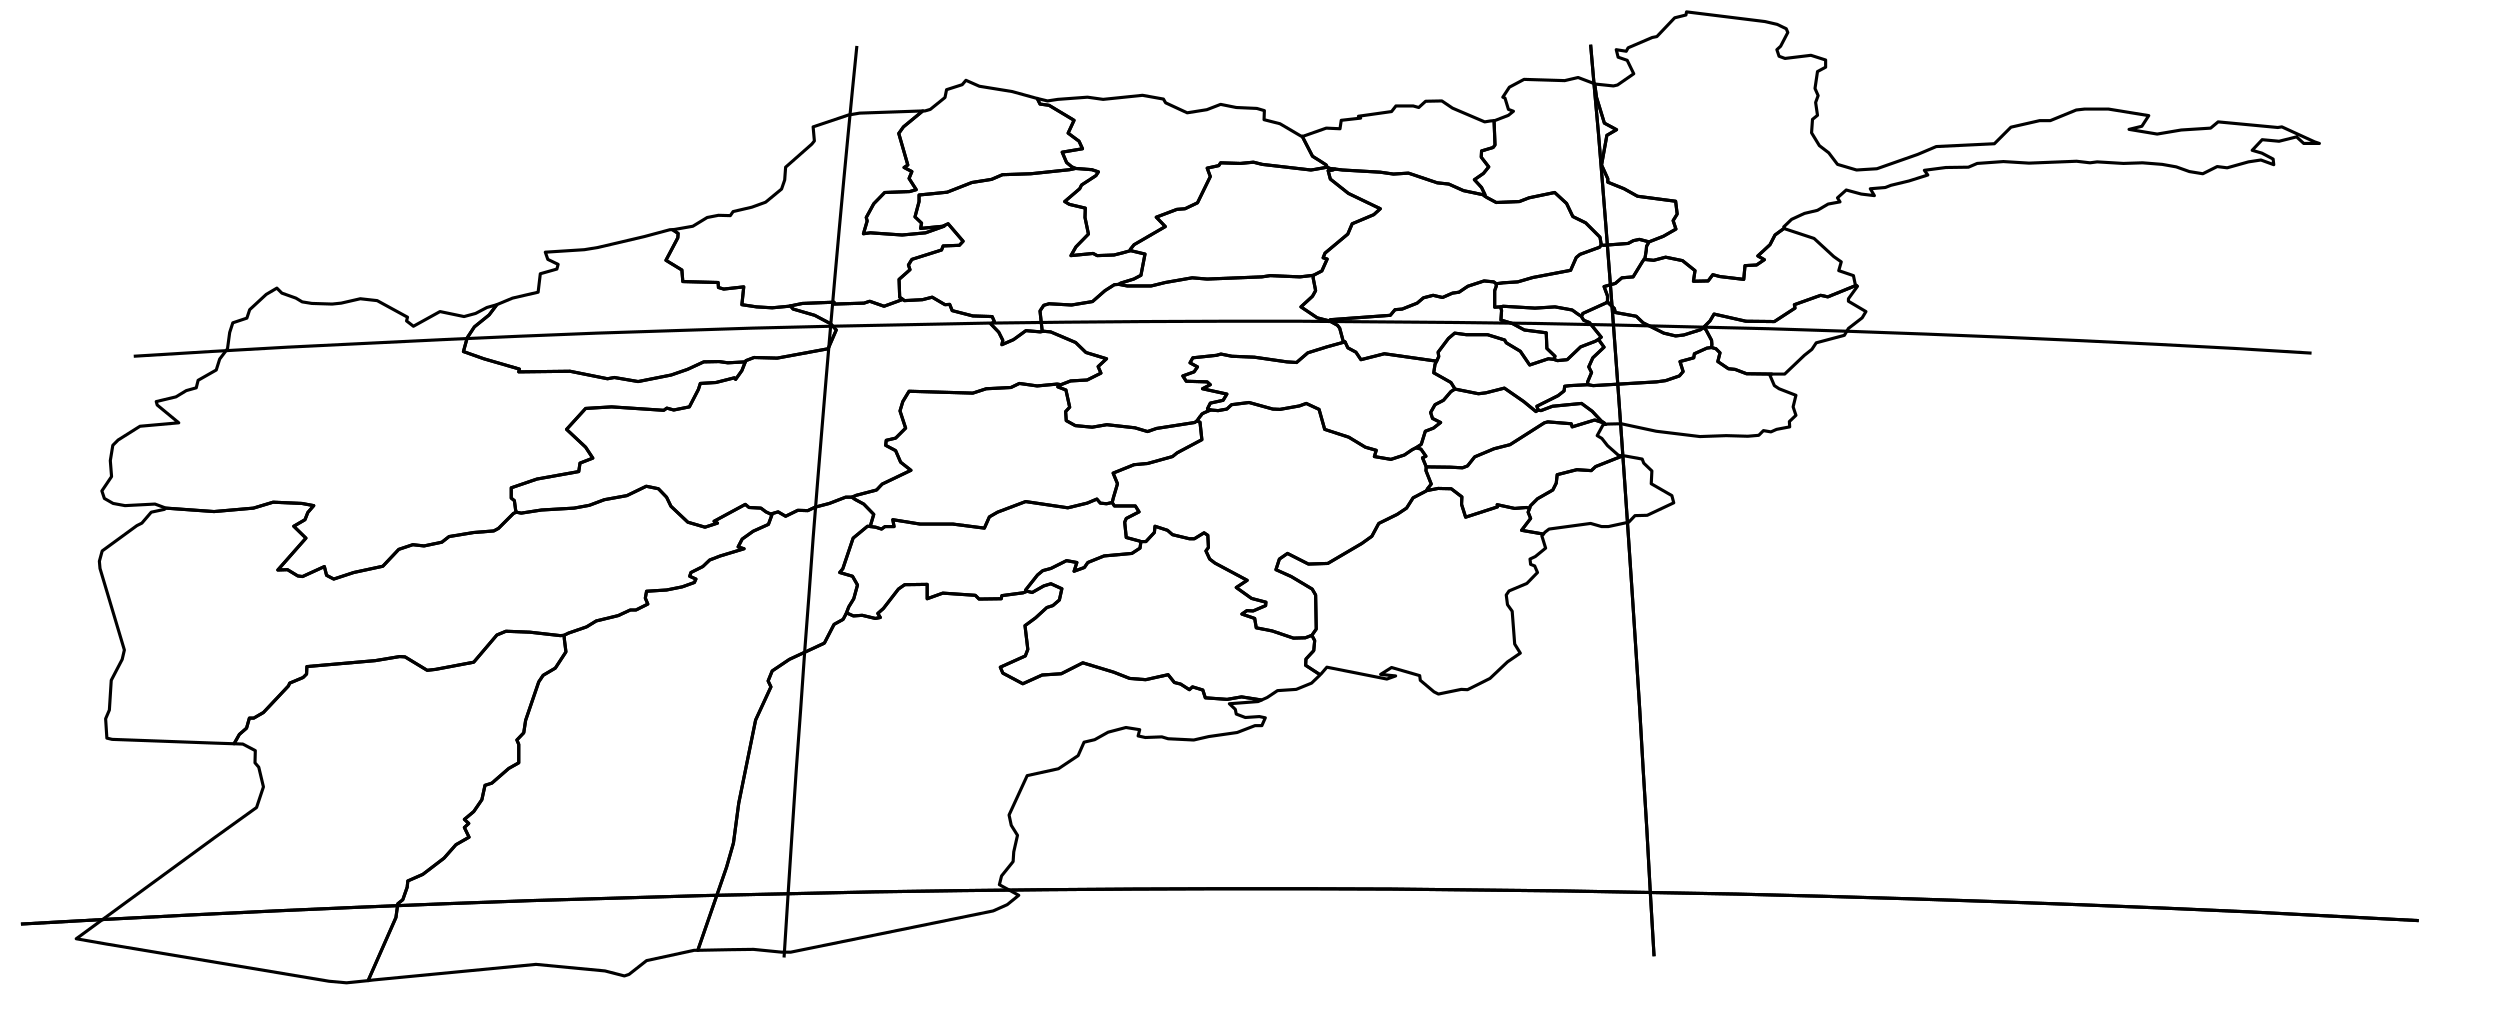 <?xml version="1.0" encoding="utf-8"?><!DOCTYPE svg  PUBLIC '-//W3C//DTD SVG 1.1//EN'  'http://www.w3.org/Graphics/SVG/1.1/DTD/svg11.dtd'><svg enable_background="new 0 0 800 323" height="323px" pretty_print="False" style="stroke-linejoin: round; stroke:#000; fill: none;" version="1.1" viewBox="0 0 800 323" width="800px" xmlns="http://www.w3.org/2000/svg" xmlns:xlink="http://www.w3.org/1999/xlink"><defs><style type="text/css"><![CDATA[path { fill-rule: evenodd; }]]></style></defs><g class="" id="afg"><path d="M214.4,73.5L206.2,75.7L191.3,79.2L187.0,79.9L174.5,80.7L175.3,83.0L178.6,84.6L178.2,86.1L172.9,87.6L172.2,93.5L164.0,95.4L159.2,97.4L159.0,97.5L156.5,100.8L151.8,104.6L149.5,108.1L148.3,112.5L154.8,114.8L166.2,118.1L166.0,119.0L182.4,118.8L194.4,121.2L196.6,120.8L204.2,122.1L214.8,120.0L220.0,118.2L225.2,115.8L230.1,115.7L232.9,116.1L238.5,115.8L238.7,115.4L241.3,114.4L248.7,114.6L265.0,111.6L267.6,105.6L265.8,103.6L260.7,100.9L253.8,98.9L252.9,97.9L252.4,98.0L247.1,98.5L242.1,98.2L237.4,97.5L238.0,91.8L231.6,92.5L229.9,92.0L229.8,90.4L218.5,90.1L218.2,86.4L213.1,83.3L216.9,76.1L217.0,74.7L215.2,73.5L214.4,73.5Z " data-name="Badghis"/><path d="M53.1,162.6L68.5,163.7L81.1,162.6L87.4,160.7L96.6,161.1L100.4,161.8L98.5,164.0L97.6,166.3L94.0,168.4L97.9,172.2L88.9,182.4L92.0,182.3L95.3,184.3L96.8,184.5L103.8,181.3L104.5,184.1L106.8,185.3L113.2,183.2L122.5,181.2L127.6,175.8L132.1,174.3L135.7,174.7L141.4,173.5L143.7,171.7L151.6,170.4L158.0,169.9L159.5,169.1L164.3,164.3L165.2,163.9L165.0,163.2L164.6,160.2L163.6,159.4L163.6,156.1L171.8,153.3L185.2,150.9L185.6,148.2L189.7,146.6L187.4,143.1L181.3,137.4L187.4,130.7L195.7,130.2L212.4,131.3L213.4,130.6L215.6,131.2L220.6,130.2L223.5,124.6L224.1,122.7L229.1,122.4L235.0,120.9L235.4,121.4L237.4,118.6L238.5,115.8L232.9,116.1L230.1,115.7L225.2,115.8L220.0,118.2L214.8,120.0L204.2,122.1L196.6,120.8L194.4,121.2L182.4,118.8L166.0,119.0L166.2,118.1L154.8,114.8L148.3,112.5L149.5,108.1L151.8,104.6L156.5,100.8L159.0,97.5L155.8,98.4L152.2,100.3L148.5,101.3L140.8,99.7L132.3,104.4L130.1,102.7L130.4,101.5L120.7,96.2L115.3,95.6L109.2,97.0L106.3,97.3L99.8,97.1L96.7,96.6L94.7,95.4L90.2,93.8L88.6,92.2L85.2,94.2L79.9,99.1L79.0,101.8L74.5,103.3L73.5,106.4L72.8,111.6L70.3,114.9L69.2,118.4L63.4,121.7L62.8,124.1L59.6,125.0L56.3,127.0L50.0,128.5L50.3,129.6L57.2,135.3L44.8,136.4L37.8,140.8L36.1,142.5L35.3,147.4L35.7,152.5L32.6,157.1L33.4,159.5L36.2,161.1L40.0,161.8L49.6,161.3L53.1,162.6L53.1,162.6Z " data-name="Hirat"/><path d="M358.0,91.0L356.6,91.1L353.6,93.0L349.6,96.5L342.9,97.6L335.7,97.2L334.0,97.7L332.8,99.5L333.5,105.9L333.9,106.0L336.2,106.2L344.2,109.6L347.5,112.8L354.1,114.8L351.4,117.3L352.3,119.4L347.9,121.6L342.6,121.9L339.5,123.1L338.5,123.8L341.1,124.8L342.3,130.3L341.0,131.7L341.2,134.6L344.1,136.2L349.5,136.7L354.2,135.9L363.2,136.9L367.2,138.1L370.1,137.1L382.3,135.2L383.0,134.7L384.0,133.3L384.2,133.1L384.6,132.5L385.3,132.1L387.4,131.2L386.4,130.8L387.3,129.0L391.4,128.1L392.6,126.1L384.8,124.4L387.3,123.1L386.3,122.2L379.6,122.0L378.5,120.3L382.1,119.0L383.2,117.4L380.8,116.1L381.7,114.5L389.3,113.7L390.7,113.3L394.2,114.0L401.4,114.3L411.8,115.8L414.9,116.0L418.5,112.9L424.6,111.0L430.4,109.4L429.8,109.1L428.7,105.0L428.0,104.1L425.3,102.6L425.0,102.6L421.5,101.7L416.3,98.2L420.0,94.8L421.0,93.0L420.2,88.9L420.3,88.1L416.0,88.6L406.5,88.2L403.8,88.6L386.3,89.3L381.5,88.9L372.9,90.4L368.4,91.5L360.7,91.5L358.0,91.0Z " data-name="Bamyan"/><path d="M331.9,31.5L332.8,33.3L335.7,33.7L343.7,38.5L341.8,42.6L345.3,45.2L346.4,47.6L339.9,48.7L341.3,52.0L343.0,53.4L344.2,53.9L349.4,54.3L351.5,55.0L350.7,56.2L346.1,59.2L345.5,60.4L340.7,64.5L342.2,65.4L347.3,66.6L347.2,69.6L348.3,74.9L344.3,79.0L342.7,81.8L349.8,81.1L351.1,81.8L356.5,81.6L359.3,80.9L361.8,80.2L361.7,79.8L362.9,78.3L372.9,72.5L370.0,69.5L376.6,67.0L379.2,66.8L383.2,64.9L387.3,56.5L386.3,53.8L390.0,53.0L390.6,52.1L396.9,52.3L401.1,51.9L403.9,52.6L419.5,54.4L420.8,54.2L424.7,53.5L424.4,52.8L422.4,51.5L420.0,50.0L416.7,43.6L416.4,43.6L409.6,39.6L404.5,38.3L404.6,35.4L402.2,34.7L395.6,34.4L390.6,33.4L386.2,35.1L379.9,36.1L373.0,32.9L372.3,31.7L365.6,30.5L353.0,31.8L348.0,31.1L338.5,31.8L335.2,32.3L332.3,31.6L331.9,31.5Z " data-name="Balkh"/><path d="M275.1,36.2L271.5,36.8L260.2,40.6L260.6,45.1L259.8,46.1L251.4,53.5L251.1,57.6L250.1,60.5L245.0,64.7L240.6,66.3L234.6,67.7L233.7,69.0L229.9,68.9L226.3,69.6L221.7,72.4L216.0,73.4L215.2,73.5L217.0,74.7L216.9,76.1L213.1,83.3L218.2,86.4L218.5,90.1L229.8,90.4L229.9,92.0L231.6,92.5L238.0,91.8L237.4,97.5L242.1,98.2L247.1,98.5L252.4,98.0L252.9,97.9L256.8,97.1L266.9,96.7L267.0,97.3L276.5,97.0L278.3,96.4L282.9,98.0L287.3,96.4L288.9,95.8L287.9,95.1L287.7,89.4L291.2,86.3L290.7,84.8L291.8,83.0L301.3,80.0L301.8,78.7L307.0,78.5L308.2,77.2L303.4,71.6L302.1,72.2L302.1,72.4L296.2,74.5L288.7,75.2L278.5,74.5L276.3,74.8L277.5,70.7L277.2,69.6L279.6,65.2L283.1,61.6L291.1,61.3L293.2,60.7L290.9,57.1L291.8,54.9L289.3,53.6L290.5,52.8L287.6,42.7L289.1,40.6L295.3,35.5L275.1,36.2Z " data-name="Faryab"/><path d="M295.3,35.5L289.1,40.6L287.6,42.7L290.5,52.8L289.3,53.6L291.8,54.9L290.9,57.1L293.2,60.7L291.1,61.3L283.1,61.6L279.6,65.2L277.2,69.6L277.5,70.7L276.3,74.8L278.5,74.5L288.7,75.2L296.2,74.5L302.1,72.4L302.1,72.2L301.7,72.4L294.6,73.1L294.9,71.4L292.8,69.4L294.1,64.5L294.1,62.4L303.1,61.5L311.0,58.4L317.3,57.4L320.8,55.9L329.9,55.6L342.3,54.3L344.2,53.9L343.0,53.4L341.3,52.0L339.9,48.7L346.4,47.6L345.3,45.2L341.8,42.6L343.7,38.5L335.7,33.7L332.8,33.3L331.9,31.5L331.5,31.4L323.9,29.3L313.4,27.6L309.1,25.7L307.9,27.1L302.9,28.7L302.4,31.2L297.7,35.0L296.0,35.5L295.3,35.5Z " data-name="Jawzjan"/><path d="M288.9,95.8L287.3,96.4L282.9,98.0L278.3,96.4L276.5,97.0L267.0,97.3L266.9,96.7L256.8,97.1L252.9,97.9L253.8,98.9L260.7,100.9L265.8,103.6L267.6,105.6L265.0,111.6L248.7,114.6L241.3,114.4L238.7,115.4L238.5,115.8L237.4,118.6L235.4,121.4L235.0,120.9L229.1,122.4L224.1,122.7L223.5,124.6L220.6,130.2L215.6,131.2L213.4,130.6L212.4,131.3L195.7,130.2L187.4,130.7L181.3,137.4L187.4,143.1L189.7,146.6L185.6,148.2L185.2,150.9L171.8,153.3L163.6,156.1L163.6,159.4L164.6,160.2L165.0,163.2L165.2,163.9L166.8,164.2L173.3,163.2L183.7,162.6L188.6,161.7L193.4,159.9L200.6,158.6L206.8,155.6L210.7,156.4L213.3,159.1L214.7,162.0L220.1,167.1L225.6,168.7L229.6,167.4L228.5,166.8L238.5,161.4L239.7,162.4L243.5,162.6L245.1,163.8L246.6,164.5L249.0,163.8L251.4,165.2L255.3,163.3L258.5,163.4L260.8,162.3L265.4,161.1L270.6,159.1L272.6,159.1L274.0,158.5L280.5,156.8L282.3,154.9L291.5,150.5L288.2,147.9L286.6,144.2L283.4,142.5L283.6,140.9L286.6,140.2L289.8,137.0L288.0,131.5L288.9,128.5L290.9,125.2L311.3,125.8L315.6,124.4L323.5,124.0L326.2,122.7L331.9,123.5L338.3,122.9L339.5,123.1L342.6,121.9L347.9,121.6L352.3,119.4L351.4,117.3L354.1,114.8L347.5,112.8L344.2,109.6L336.2,106.2L333.9,106.0L332.9,106.2L328.3,105.8L324.3,108.7L320.6,110.3L320.9,108.9L319.6,106.3L317.1,103.7L318.2,102.9L317.5,101.3L311.3,101.1L304.7,99.4L303.9,97.4L302.4,97.5L298.3,95.1L295.2,95.9L289.4,96.2L288.9,95.8Z " data-name="Ghor"/><path d="M344.2,53.9L342.3,54.3L329.9,55.6L320.8,55.9L317.3,57.4L311.0,58.4L303.1,61.5L294.1,62.4L294.1,64.5L292.8,69.4L294.9,71.4L294.6,73.1L301.7,72.4L302.1,72.2L303.4,71.6L308.2,77.2L307.0,78.5L301.8,78.7L301.3,80.0L291.8,83.0L290.7,84.8L291.2,86.3L287.7,89.4L287.9,95.1L288.9,95.8L289.4,96.2L295.2,95.9L298.3,95.1L302.4,97.5L303.9,97.4L304.7,99.4L311.3,101.1L317.5,101.3L318.2,102.9L317.1,103.7L319.6,106.3L320.9,108.9L320.6,110.3L324.3,108.7L328.3,105.8L332.9,106.2L333.9,106.0L333.5,105.9L332.8,99.5L334.0,97.7L335.7,97.2L342.9,97.6L349.6,96.5L353.6,93.0L356.6,91.1L358.0,91.0L358.6,90.6L362.8,89.3L365.1,88.1L366.4,81.3L361.8,80.2L359.3,80.9L356.5,81.6L351.1,81.8L349.8,81.1L342.7,81.8L344.3,79.0L348.3,74.9L347.2,69.6L347.3,66.6L342.2,65.4L340.7,64.5L345.5,60.4L346.1,59.2L350.7,56.2L351.5,55.0L349.4,54.3L344.2,53.9Z " data-name="Sari Pul"/><path d="M165.2,163.9L164.3,164.3L159.5,169.1L158.0,169.9L151.6,170.4L143.7,171.7L141.4,173.5L135.7,174.7L132.1,174.3L127.6,175.8L122.5,181.2L113.2,183.2L106.8,185.3L104.5,184.1L103.8,181.3L96.8,184.5L95.3,184.3L92.0,182.3L88.9,182.4L97.9,172.2L94.0,168.4L97.6,166.3L98.5,164.0L100.4,161.8L96.6,161.1L87.4,160.7L81.1,162.6L68.5,163.7L53.1,162.6L52.6,163.0L48.4,163.9L45.4,167.4L43.8,168.2L32.7,176.3L31.8,179.6L32.0,181.9L39.8,208.0L39.1,211.0L35.6,217.7L35.0,227.2L33.8,230.0L34.2,236.2L35.9,236.6L68.8,237.8L74.9,238.0L76.6,235.0L78.9,233.0L79.8,229.8L81.2,229.8L84.3,228.0L92.3,219.5L92.7,218.6L97.0,216.8L98.1,215.7L98.2,213.3L120.1,211.4L127.9,210.1L129.6,210.2L136.7,214.5L139.4,214.2L151.6,211.9L159.0,203.2L161.9,202.0L169.6,202.3L179.3,203.4L180.5,203.3L181.9,202.6L187.7,200.6L190.8,198.7L197.8,197.0L201.7,195.2L203.5,195.2L207.3,193.3L206.5,191.4L206.9,189.2L213.3,188.8L218.3,187.8L222.2,186.4L222.7,185.3L220.7,184.4L221.1,183.2L224.9,181.3L227.1,179.2L230.5,177.9L238.1,175.6L236.2,175.0L237.5,172.5L241.0,170.0L245.9,167.8L247.0,164.8L246.6,164.5L245.1,163.8L243.5,162.6L239.7,162.4L238.5,161.4L228.5,166.8L229.6,167.4L225.6,168.7L220.1,167.1L214.7,162.0L213.3,159.1L210.7,156.4L206.8,155.6L200.6,158.6L193.4,159.9L188.6,161.7L183.7,162.6L173.3,163.2L166.8,164.2L165.2,163.9Z " data-name="Farah"/><path d="M270.6,159.1L265.4,161.1L260.8,162.3L258.5,163.4L255.3,163.3L251.4,165.2L249.0,163.8L246.6,164.5L247.0,164.8L245.9,167.8L241.0,170.0L237.5,172.5L236.2,175.0L238.1,175.6L230.5,177.9L227.1,179.2L224.9,181.3L221.1,183.2L220.7,184.4L222.7,185.3L222.2,186.4L218.3,187.8L213.3,188.8L206.9,189.2L206.5,191.4L207.3,193.3L203.5,195.2L201.7,195.2L197.8,197.0L190.8,198.7L187.7,200.6L181.9,202.6L180.5,203.3L180.6,204.6L181.1,208.6L177.7,213.8L173.8,216.1L172.4,218.2L168.2,230.5L167.6,234.5L165.4,236.8L166.0,238.2L166.0,244.1L162.8,245.9L157.4,250.6L155.2,251.3L154.2,255.9L151.6,259.7L148.6,262.2L150.0,263.5L148.6,264.8L150.1,267.9L145.9,270.3L142.1,274.6L135.3,279.8L130.5,281.9L130.3,283.9L128.9,287.9L127.3,289.2L126.7,293.6L117.8,313.8L119.4,313.6L171.5,308.6L193.6,310.7L199.8,312.3L201.3,311.8L206.9,307.4L222.1,304.1L223.3,304.1L232.5,277.5L234.7,269.8L236.4,257.0L241.8,230.4L246.7,219.8L245.8,217.9L247.1,214.7L252.6,211.0L263.8,205.8L266.9,199.8L269.8,198.2L270.8,196.3L271.6,194.2L273.2,191.6L274.4,187.2L272.8,184.4L268.7,183.2L269.7,182.0L273.0,172.2L277.6,168.4L278.6,168.5L278.6,168.0L279.6,164.6L276.4,161.3L273.6,159.8L272.6,159.1L270.6,159.1Z " data-name="Hilmand"/><path d="M77.7,238.1L81.7,240.2L81.6,244.1L82.8,245.5L84.3,251.8L82.1,258.4L68.6,268.1L24.4,300.4L34.1,302.1L105.3,314.0L110.9,314.5L117.8,313.8L126.7,293.6L127.3,289.2L128.9,287.9L130.3,283.9L130.5,281.9L135.3,279.8L142.1,274.6L145.9,270.3L150.1,267.9L148.6,264.8L150.0,263.5L148.6,262.2L151.6,259.7L154.2,255.9L155.2,251.3L157.4,250.6L162.8,245.9L166.0,244.1L166.0,238.2L165.4,236.8L167.6,234.5L168.2,230.5L172.4,218.2L173.8,216.1L177.7,213.8L181.1,208.6L180.6,204.6L180.5,203.3L179.3,203.4L169.6,202.3L161.9,202.0L159.0,203.2L151.6,211.9L139.4,214.2L136.7,214.5L129.6,210.2L127.9,210.1L120.1,211.4L98.2,213.3L98.1,215.7L97.0,216.8L92.7,218.6L92.3,219.5L84.3,228.0L81.2,229.8L79.8,229.8L78.9,233.0L76.6,235.0L74.9,238.0L77.7,238.1Z " data-name="Nimroz"/><path d="M278.6,168.5L277.6,168.4L273.0,172.2L269.7,182.0L268.7,183.2L272.8,184.4L274.4,187.2L273.2,191.6L271.6,194.2L270.8,196.3L271.3,196.3L273.1,197.1L275.9,196.9L280.1,197.9L281.7,197.6L280.9,196.3L282.7,194.7L287.5,188.5L289.5,187.1L296.7,187.0L296.7,191.6L301.7,189.8L312.1,190.5L313.3,191.7L320.4,191.6L320.6,190.6L327.4,189.7L328.7,189.2L328.2,188.8L332.0,184.0L333.7,182.6L336.3,181.9L341.3,179.4L344.6,180.0L343.7,182.8L347.0,181.6L348.1,180.0L353.3,177.9L362.2,177.1L364.8,175.4L365.1,173.3L364.5,173.1L360.4,172.0L359.9,167.1L360.4,165.9L364.5,163.8L363.3,161.9L356.6,161.9L355.9,160.8L354.1,161.2L352.1,161.0L351.0,159.7L347.9,161.0L341.7,162.5L328.2,160.5L319.2,163.9L316.6,165.4L315.0,169.0L304.9,167.7L294.4,167.7L285.7,166.3L286.1,168.5L283.2,168.5L282.1,169.3L280.2,168.7L278.6,168.5Z " data-name="Uruzgan"/><path d="M272.6,159.1L273.6,159.8L276.4,161.3L279.6,164.6L278.6,168.0L278.6,168.5L280.2,168.7L282.1,169.3L283.2,168.5L286.1,168.5L285.7,166.3L294.4,167.7L304.9,167.7L315.0,169.0L316.6,165.4L319.2,163.9L328.2,160.5L341.7,162.5L347.9,161.0L351.0,159.7L352.1,161.0L354.1,161.2L355.9,160.8L356.3,159.2L357.6,154.8L356.2,151.4L362.9,148.7L367.3,148.3L375.2,146.1L376.7,144.9L384.6,140.7L384.0,135.1L383.0,134.7L382.3,135.2L370.1,137.1L367.2,138.1L363.2,136.9L354.2,135.9L349.5,136.7L344.1,136.2L341.2,134.6L341.0,131.7L342.3,130.3L341.1,124.8L338.5,123.8L339.5,123.1L338.3,122.9L331.9,123.5L326.2,122.7L323.5,124.0L315.6,124.4L311.3,125.8L290.9,125.2L288.9,128.5L288.0,131.5L289.8,137.0L286.6,140.2L283.6,140.9L283.4,142.5L286.6,144.2L288.2,147.9L291.5,150.5L282.3,154.9L280.5,156.8L274.0,158.5L272.6,159.1Z " data-name="Uruzgan"/><path d="M270.8,196.3L269.8,198.2L266.9,199.8L263.8,205.8L252.6,211.0L247.1,214.7L245.8,217.9L246.7,219.8L241.8,230.4L236.4,257.0L234.7,269.8L232.5,277.5L223.3,304.1L233.5,303.9L241.1,303.8L250.2,304.7L253.0,304.7L317.8,291.5L322.3,289.5L326.0,286.5L319.8,283.1L320.5,280.3L324.2,275.7L324.4,272.6L325.6,267.3L323.6,264.1L322.9,260.8L328.7,248.2L338.7,246.0L345.0,241.8L346.9,237.5L350.3,236.7L354.6,234.3L360.3,232.8L364.7,233.5L364.2,235.5L366.5,236.0L371.8,235.8L373.8,236.4L382.0,236.8L386.8,235.7L395.9,234.4L401.6,232.2L403.8,232.2L404.9,229.7L403.0,229.3L398.5,229.6L395.6,228.5L395.3,227.0L393.4,225.2L402.6,224.5L403.7,224.0L397.3,223.0L392.7,223.8L385.7,223.3L384.9,220.8L381.6,219.8L380.6,220.7L377.8,218.9L375.8,218.4L373.8,215.9L366.6,217.5L361.5,217.1L356.4,215.1L346.5,212.1L339.6,215.6L333.5,216.0L327.3,218.8L320.9,215.4L320.1,213.5L328.1,209.9L328.9,207.8L328.0,200.2L331.4,197.7L335.0,194.4L336.9,193.8L339.0,192.0L339.8,188.4L336.3,186.8L334.0,187.5L330.3,189.6L328.7,189.2L327.4,189.7L320.6,190.6L320.4,191.6L313.3,191.7L312.1,190.5L301.7,189.8L296.7,191.6L296.7,187.0L289.5,187.1L287.5,188.5L282.7,194.7L280.9,196.3L281.7,197.6L280.1,197.9L275.9,196.9L273.1,197.1L271.3,196.3L270.8,196.3Z " data-name="Kandahar"/><path d="M365.1,173.3L364.8,175.4L362.2,177.1L353.3,177.9L348.1,180.0L347.0,181.6L343.7,182.8L344.6,180.0L341.3,179.4L336.3,181.9L333.7,182.6L332.0,184.0L328.2,188.8L328.7,189.2L330.3,189.6L334.0,187.5L336.3,186.8L339.8,188.4L339.0,192.0L336.9,193.8L335.0,194.4L331.4,197.7L328.0,200.2L328.9,207.8L328.1,209.9L320.1,213.5L320.9,215.4L327.3,218.8L333.5,216.0L339.6,215.6L346.5,212.1L356.4,215.1L361.5,217.1L366.6,217.5L373.8,215.9L375.8,218.4L377.8,218.9L380.6,220.7L381.6,219.8L384.9,220.8L385.7,223.3L392.7,223.8L397.3,223.0L403.7,224.0L405.5,223.2L408.8,221.0L414.8,220.6L419.7,218.6L422.2,216.2L422.4,215.9L417.8,212.9L417.9,210.9L420.4,208.2L420.7,205.0L419.8,203.3L417.7,204.1L413.9,204.2L407.1,201.9L402.0,200.9L401.5,197.9L397.4,196.5L399.0,195.4L401.0,195.5L405.0,193.8L405.1,192.7L400.5,191.5L395.6,188.0L399.1,185.7L388.8,180.2L387.1,178.9L385.9,176.3L386.7,175.2L386.5,171.3L385.3,170.5L382.2,172.4L380.6,172.4L375.2,171.1L373.6,169.7L369.6,168.4L369.4,170.4L366.7,173.3L365.1,173.3Z " data-name="Zabul"/><path d="M387.4,131.2L385.3,132.1L384.6,132.5L384.2,133.1L384.0,133.3L383.0,134.7L384.0,135.1L384.6,140.7L376.7,144.9L375.2,146.1L367.3,148.3L362.9,148.7L356.2,151.4L357.6,154.8L356.3,159.2L355.9,160.8L356.6,161.9L363.3,161.9L364.5,163.8L360.4,165.9L359.9,167.1L360.4,172.0L364.5,173.1L365.1,173.3L366.7,173.3L369.4,170.4L369.6,168.4L373.6,169.7L375.2,171.1L380.6,172.4L382.2,172.4L385.3,170.5L386.5,171.3L386.7,175.2L385.9,176.3L387.1,178.9L388.8,180.2L399.1,185.7L395.6,188.0L400.5,191.5L405.1,192.7L405.0,193.8L401.0,195.5L399.0,195.4L397.4,196.5L401.5,197.9L402.0,200.9L407.1,201.9L413.9,204.2L417.7,204.1L419.8,203.3L421.2,201.3L421.0,190.4L419.9,188.5L413.2,184.5L408.3,182.3L409.4,178.9L412.0,177.1L418.7,180.5L424.9,180.3L435.8,173.9L439.0,171.6L441.2,167.5L447.1,164.6L450.1,162.6L452.2,159.3L456.4,157.1L456.5,157.0L456.8,156.4L458.0,154.9L456.3,150.6L456.4,149.4L456.4,149.4L455.2,146.5L456.3,146.0L454.7,143.7L453.1,143.3L451.9,143.9L449.4,145.6L445.1,147.0L439.8,146.1L440.4,144.1L436.9,143.1L431.6,139.9L423.9,137.4L422.1,131.0L418.0,129.1L415.8,129.9L409.6,131.0L407.3,130.9L399.7,128.8L394.1,129.5L392.6,130.9L389.8,131.4L387.4,131.2Z " data-name="Ghazni"/><path d="M519.2,145.9L510.6,149.3L509.2,150.6L504.6,150.3L498.3,151.9L498.0,154.6L496.9,156.8L492.0,159.6L489.7,161.9L489.5,162.6L489.0,163.9L489.8,165.9L486.9,169.7L493.9,170.9L494.4,170.3L495.7,169.3L509.0,167.5L512.5,168.5L514.7,168.5L521.2,167.1L523.2,165.0L527.1,164.9L535.6,160.9L535.0,158.6L528.4,154.8L528.6,150.7L526.0,148.2L525.5,146.9L520.0,145.9L519.2,145.9Z " data-name="Khost"/><path d="M456.5,157.0L456.4,157.1L452.2,159.3L450.1,162.6L447.1,164.6L441.2,167.5L439.0,171.6L435.8,173.9L424.9,180.3L418.7,180.5L412.0,177.1L409.4,178.9L408.3,182.3L413.2,184.5L419.9,188.5L421.0,190.4L421.2,201.3L419.8,203.3L420.7,205.0L420.4,208.2L417.9,210.9L417.8,212.9L422.4,215.9L422.8,215.6L424.6,213.5L443.8,217.3L446.6,216.3L441.8,215.8L445.3,213.6L454.3,216.2L454.5,217.7L458.9,221.4L460.3,222.1L467.6,220.6L469.6,220.7L476.8,217.1L482.4,211.8L486.5,209.0L484.7,206.1L483.9,195.6L482.4,193.5L482.0,190.4L482.9,189.1L488.6,186.7L492.0,183.2L491.1,181.1L489.8,180.6L489.6,178.9L491.3,178.1L494.6,175.4L493.4,171.5L493.9,170.9L486.9,169.7L489.8,165.9L489.0,163.9L489.5,162.6L488.4,162.4L484.7,162.7L479.1,161.5L479.2,162.2L469.0,165.5L467.7,161.4L467.8,159.0L464.4,156.4L460.2,156.3L456.5,157.0Z " data-name="Paktika"/><path d="M510.3,26.8L510.9,31.2L513.4,39.4L517.3,41.5L514.2,43.3L512.5,52.8L514.5,57.2L514.5,58.3L519.7,60.4L524.0,62.8L536.2,64.4L536.7,68.5L535.4,70.6L536.3,73.3L532.3,75.6L528.2,77.2L527.7,77.4L526.9,78.8L526.8,80.1L526.4,82.6L526.1,83.0L529.2,83.3L533.0,82.3L538.4,83.4L542.4,86.6L541.9,90.0L546.6,89.9L548.1,87.9L550.4,88.5L558.0,89.4L558.4,85.0L562.1,84.8L564.6,83.1L562.5,81.9L566.4,78.3L568.0,75.2L571.0,73.0L570.8,72.6L573.3,70.2L577.4,68.3L581.6,67.3L585.0,65.3L588.8,64.6L588.0,63.3L590.8,60.8L595.6,62.1L599.8,62.6L598.5,60.4L603.3,60.0L605.1,59.3L610.9,57.9L616.9,56.0L615.8,54.5L622.7,53.6L629.9,53.5L632.7,52.3L641.1,51.7L649.3,52.2L664.5,51.6L668.8,52.1L671.1,51.8L679.5,52.3L685.6,52.1L691.9,52.6L696.4,53.4L700.6,54.9L704.9,55.6L709.5,53.3L712.7,53.7L719.5,51.8L723.5,51.2L727.6,52.7L727.4,50.9L723.8,49.0L720.7,48.1L723.9,44.7L729.3,45.2L734.9,43.8L737.2,45.9L742.2,45.9L740.7,45.4L730.2,40.6L728.9,40.8L709.8,39.0L707.4,41.0L698.0,41.6L690.3,42.9L681.3,41.4L685.4,40.4L687.6,37.0L674.7,34.9L667.1,34.9L664.4,35.2L656.1,38.6L652.7,38.6L643.5,40.7L638.2,46.0L619.6,46.9L613.7,49.4L600.6,54.0L594.1,54.4L588.0,52.6L585.2,48.9L582.2,46.6L579.7,42.5L580.0,38.2L581.6,36.9L581.0,32.8L581.8,30.6L580.8,28.3L581.6,22.9L584.2,21.5L584.2,19.2L579.5,17.7L571.2,18.7L569.3,18.0L568.6,15.9L569.8,14.8L572.1,10.4L571.6,9.2L568.7,7.8L564.8,6.9L539.7,3.8L539.5,4.8L535.9,5.7L530.2,11.7L528.7,12.0L521.0,15.3L520.4,16.4L517.2,15.9L517.8,18.3L520.7,19.3L522.8,23.6L517.6,27.2L516.3,27.5L510.5,26.9L510.3,26.8Z " data-name="Badakhshan"/><path d="M593.7,91.1L593.1,88.2L588.4,86.6L589.2,83.8L586.8,82.1L580.5,76.3L571.1,73.2L571.0,73.0L568.0,75.2L566.4,78.3L562.5,81.9L564.6,83.1L562.1,84.8L558.4,85.0L558.0,89.4L550.4,88.5L548.1,87.9L546.6,89.9L541.9,90.0L542.4,86.6L538.4,83.4L533.0,82.3L529.2,83.3L526.1,83.0L525.6,83.7L522.6,88.6L519.0,88.9L516.9,90.7L513.3,91.7L514.4,94.7L514.4,96.4L514.7,97.0L516.6,98.7L516.9,100.0L523.6,101.2L525.8,103.3L532.4,106.6L536.2,107.5L538.8,107.2L544.2,105.5L545.1,104.8L547.2,102.7L548.5,100.5L558.7,102.8L567.8,102.9L574.4,98.6L574.2,97.5L582.6,94.5L584.9,95.0L594.0,91.3L593.7,91.1Z " data-name="Nuristan"/><path d="M594.0,91.3L584.9,95.0L582.6,94.5L574.2,97.5L574.4,98.6L567.8,102.9L558.7,102.8L548.5,100.5L547.2,102.7L545.1,104.8L545.7,105.3L546.0,105.7L547.7,108.9L547.8,110.2L547.7,111.2L549.1,111.6L550.4,112.9L549.7,115.7L553.1,118.0L555.2,118.2L558.9,119.6L567.0,119.7L567.1,119.7L571.1,119.7L577.4,113.7L579.8,111.8L581.2,109.7L590.2,107.3L591.5,105.1L595.9,101.7L597.1,99.7L591.5,96.4L591.5,95.6L594.4,91.6L594.0,91.3Z " data-name="Kunar"/><path d="M416.7,43.6L420.0,50.0L422.4,51.5L424.4,52.8L424.7,53.5L425.6,53.9L427.2,54.1L429.6,54.4L441.7,55.1L445.9,55.7L450.7,55.4L459.9,58.5L463.6,58.9L468.3,61.0L474.5,62.3L475.2,62.8L475.2,62.3L474.1,60.0L471.8,57.5L474.7,55.5L476.4,53.4L474.0,50.3L474.1,48.3L477.8,47.2L478.4,46.4L478.1,38.6L477.0,38.7L475.1,39.0L464.8,34.6L461.4,32.3L456.2,32.4L454.0,34.4L452.2,33.9L446.7,33.9L445.3,35.7L434.7,37.2L435.4,37.8L429.2,38.5L428.8,41.2L424.4,41.0L417.0,43.6L416.7,43.6Z " data-name="Kunduz"/><path d="M547.7,111.2L546.2,111.4L542.2,113.2L542.0,114.5L537.6,115.7L538.6,118.9L537.4,120.3L533.0,121.8L530.1,122.2L509.8,123.4L508.2,123.1L502.4,123.4L500.7,123.6L500.5,125.1L498.6,126.6L491.8,130.0L492.2,131.2L493.1,131.4L496.8,130.0L506.1,129.1L509.5,131.6L512.4,134.7L513.4,135.4L513.8,135.8L514.4,135.7L518.8,135.6L530.0,138.0L544.0,139.7L552.4,139.4L559.3,139.6L562.8,139.3L564.3,137.8L566.7,138.2L568.5,137.4L572.7,136.6L572.6,134.9L574.7,132.9L573.8,130.2L574.7,126.5L569.3,124.4L567.8,123.4L566.3,119.9L567.0,119.7L558.9,119.6L555.2,118.2L553.1,118.0L549.7,115.7L550.4,112.9L549.1,111.6L547.7,111.2Z " data-name="Nangarhar"/><path d="M510.0,26.7L505.0,24.8L500.7,25.8L487.7,25.4L483.0,27.9L480.9,31.1L481.6,31.4L482.7,35.0L484.3,35.6L482.7,36.9L478.3,38.6L478.1,38.6L478.4,46.4L477.8,47.2L474.1,48.3L474.0,50.3L476.4,53.4L474.7,55.5L471.8,57.5L474.1,60.0L475.2,62.3L475.2,62.8L475.8,63.2L478.8,64.8L486.2,64.5L489.3,63.3L497.5,61.6L501.3,65.1L503.3,69.3L507.4,71.3L512.0,75.9L512.4,78.3L513.1,78.5L521.0,77.9L522.7,77.0L524.6,76.6L527.7,77.4L528.2,77.2L532.3,75.6L536.3,73.3L535.4,70.6L536.7,68.5L536.2,64.4L524.0,62.8L519.7,60.4L514.5,58.3L514.5,57.2L512.5,52.8L514.2,43.3L517.3,41.5L513.4,39.4L510.9,31.2L510.3,26.8L510.0,26.7Z " data-name="Takhar"/><path d="M427.2,54.1L426.5,54.4L425.0,54.6L425.7,57.3L431.5,61.9L441.7,66.8L439.6,68.7L432.7,71.6L431.3,74.9L424.0,81.0L423.4,82.5L424.7,82.9L423.0,86.7L420.3,88.1L420.2,88.9L421.0,93.0L420.0,94.8L416.3,98.2L421.5,101.7L425.0,102.6L425.3,102.6L425.7,102.3L444.9,100.9L446.4,99.1L448.7,98.9L453.5,97.0L455.5,95.3L458.6,94.5L461.6,95.2L464.8,93.8L466.9,93.5L469.7,91.6L474.9,89.9L478.0,90.2L478.8,90.8L481.0,90.5L485.7,90.2L490.5,88.8L502.6,86.5L504.4,82.4L505.6,81.4L511.9,79.1L512.4,78.3L512.0,75.9L507.4,71.3L503.3,69.3L501.3,65.1L497.5,61.6L489.3,63.3L486.2,64.5L478.8,64.8L475.8,63.2L475.2,62.8L474.5,62.3L468.3,61.0L463.6,58.9L459.9,58.5L450.7,55.4L445.9,55.7L441.7,55.1L429.6,54.4L427.2,54.1Z " data-name="Baghlan"/><path d="M459.8,115.4L459.2,116.6L458.8,119.3L464.3,122.4L465.3,124.0L465.6,124.5L473.1,126.0L475.5,125.7L481.4,124.2L487.6,128.5L491.5,131.7L492.2,131.2L491.8,130.0L498.6,126.6L500.5,125.1L500.7,123.6L502.4,123.4L508.2,123.1L508.0,122.3L509.3,119.2L508.4,117.4L509.7,114.5L513.3,111.1L511.5,108.6L510.5,109.2L505.8,111.0L501.5,115.1L498.4,115.4L497.2,115.0L495.5,114.8L489.5,116.8L486.5,112.4L482.0,109.7L481.5,108.8L476.0,107.1L469.2,107.1L465.5,106.6L463.5,108.3L460.2,112.7L460.4,114.1L459.8,115.4Z " data-name="Kabul"/><path d="M480.2,98.2L480.5,99.4L480.3,102.4L483.9,103.5L487.8,105.6L494.8,106.5L495.0,111.5L497.6,114.0L497.2,115.0L498.4,115.4L501.5,115.1L505.8,111.0L510.5,109.2L511.5,108.6L512.4,107.9L508.6,103.2L506.8,102.5L506.0,101.2L504.9,100.5L503.1,99.2L497.6,98.2L491.2,98.6L481.0,98.0L480.2,98.2Z " data-name="Kapisa"/><path d="M524.6,76.6L522.7,77.0L521.0,77.9L513.1,78.5L512.4,78.3L511.9,79.1L505.6,81.4L504.4,82.4L502.6,86.5L490.5,88.8L485.7,90.2L481.0,90.5L478.8,90.8L478.8,91.6L478.3,93.0L478.3,98.3L480.2,98.2L481.0,98.0L491.2,98.6L497.6,98.2L503.1,99.2L504.9,100.5L506.0,101.2L506.4,100.6L506.5,100.3L514.0,96.9L514.4,96.4L514.4,94.7L513.3,91.7L516.9,90.7L519.0,88.9L522.6,88.6L525.6,83.7L526.1,83.0L526.4,82.6L526.8,80.1L526.9,78.8L527.7,77.4L524.6,76.6Z " data-name="Parwan"/><path d="M514.4,96.4L514.0,96.9L506.5,100.3L506.4,100.6L506.0,101.2L506.8,102.5L508.6,103.2L512.4,107.9L511.5,108.6L513.3,111.1L509.7,114.5L508.4,117.4L509.3,119.2L508.0,122.3L508.2,123.1L509.8,123.4L530.1,122.2L533.0,121.8L537.4,120.3L538.6,118.9L537.6,115.7L542.0,114.5L542.2,113.2L546.2,111.4L547.7,111.2L547.8,110.2L547.7,108.9L546.0,105.7L545.7,105.3L545.1,104.8L544.2,105.5L538.8,107.2L536.2,107.5L532.4,106.6L525.8,103.3L523.6,101.2L516.9,100.0L516.6,98.7L514.7,97.0L514.4,96.4Z " data-name="Laghman"/><path d="M465.6,124.5L464.3,125.3L461.9,128.1L459.2,129.5L457.8,132.0L458.4,133.9L461.0,135.2L458.7,137.0L456.1,138.0L454.8,142.2L453.1,143.3L454.7,143.7L456.3,146.0L455.2,146.5L456.4,149.4L456.4,149.4L464.1,149.5L468.0,149.7L469.6,149.1L471.9,146.2L478.1,143.6L483.2,142.3L494.2,135.3L495.3,135.0L502.8,135.6L503.1,136.6L510.3,134.4L513.4,135.4L512.4,134.7L509.5,131.6L506.1,129.1L496.8,130.0L493.1,131.4L492.2,131.2L491.5,131.7L487.6,128.5L481.4,124.2L475.5,125.7L473.1,126.0L465.6,124.5Z " data-name="Logar"/><path d="M425.3,102.6L428.0,104.1L428.7,105.0L429.8,109.1L430.4,109.4L430.7,110.0L431.3,111.3L433.9,112.7L435.5,115.1L443.0,113.2L459.2,115.5L459.8,115.4L460.4,114.1L460.2,112.7L463.5,108.3L465.5,106.6L469.2,107.1L476.0,107.1L481.5,108.8L482.0,109.7L486.5,112.4L489.5,116.8L495.5,114.8L497.2,115.0L497.6,114.0L495.0,111.5L494.8,106.5L487.8,105.6L483.9,103.5L480.3,102.4L480.5,99.4L480.2,98.2L478.3,98.3L478.3,93.0L478.8,91.6L478.8,90.8L478.0,90.2L474.9,89.9L469.7,91.6L466.9,93.5L464.8,93.8L461.6,95.2L458.6,94.5L455.5,95.3L453.5,97.0L448.7,98.9L446.4,99.1L444.9,100.9L425.7,102.3L425.3,102.6Z " data-name="Parwan"/><path d="M361.8,80.2L366.4,81.3L365.1,88.1L362.8,89.3L358.6,90.6L358.0,91.0L360.7,91.5L368.4,91.5L372.9,90.4L381.5,88.9L386.3,89.3L403.8,88.6L406.5,88.2L416.0,88.6L420.3,88.1L423.0,86.7L424.7,82.9L423.4,82.5L424.0,81.0L431.3,74.9L432.7,71.6L439.6,68.7L441.7,66.8L431.5,61.9L425.7,57.3L425.0,54.6L426.5,54.4L427.2,54.1L425.6,53.9L424.7,53.5L420.8,54.2L419.5,54.4L403.9,52.6L401.1,51.9L396.9,52.3L390.6,52.1L390.0,53.0L386.3,53.8L387.3,56.5L383.2,64.9L379.2,66.8L376.6,67.0L370.0,69.5L372.9,72.5L362.9,78.3L361.7,79.8L361.8,80.2Z " data-name="Samangan"/><path d="M430.4,109.4L424.6,111.0L418.5,112.9L414.9,116.0L411.8,115.8L401.4,114.3L394.2,114.0L390.7,113.3L389.3,113.7L381.7,114.5L380.8,116.1L383.2,117.4L382.1,119.0L378.5,120.3L379.6,122.0L386.3,122.2L387.3,123.1L384.8,124.4L392.6,126.1L391.4,128.1L387.3,129.0L386.4,130.8L387.4,131.2L389.8,131.4L392.6,130.9L394.1,129.5L399.7,128.8L407.3,130.9L409.6,131.0L415.8,129.9L418.0,129.1L422.1,131.0L423.9,137.4L431.6,139.9L436.9,143.1L440.4,144.1L439.8,146.1L445.1,147.0L449.4,145.6L451.9,143.9L453.1,143.3L454.8,142.2L456.1,138.0L458.7,137.0L461.0,135.2L458.4,133.9L457.8,132.0L459.2,129.5L461.9,128.1L464.3,125.3L465.6,124.5L465.3,124.0L464.3,122.4L458.8,119.3L459.2,116.6L459.8,115.4L459.2,115.5L443.0,113.2L435.5,115.1L433.9,112.7L431.3,111.3L430.7,110.0L430.4,109.4Z " data-name="Wardak"/><path d="M510.3,134.4L503.1,136.6L502.8,135.6L495.3,135.0L494.2,135.3L483.2,142.3L478.1,143.6L471.9,146.2L469.6,149.1L468.0,149.7L464.1,149.5L456.4,149.4L456.3,150.6L458.0,154.9L456.8,156.4L456.5,157.0L460.2,156.3L464.4,156.4L467.8,159.0L467.7,161.4L469.0,165.5L479.2,162.2L479.1,161.5L484.7,162.7L488.4,162.4L489.5,162.6L489.7,161.9L492.0,159.6L496.9,156.8L498.0,154.6L498.3,151.9L504.6,150.3L509.2,150.6L510.6,149.3L519.2,145.9L517.9,145.7L514.4,142.6L512.6,140.3L511.1,139.4L513.0,135.9L513.8,135.8L513.4,135.4L510.3,134.4Z " data-name="Paktya"/></g><g class="" id="graticule"><path d="M6.7,295.7L33.7,294.2L60.8,292.8L87.9,291.5L115.1,290.3L142.4,289.2L169.8,288.2L197.2,287.4L224.7,286.6L252.2,286.0L279.7,285.4L307.3,285.0L334.9,284.7L362.5,284.5L390.1,284.4L417.7,284.4L445.4,284.5L473.0,284.8L500.6,285.1L528.1,285.6L555.7,286.1L583.2,286.8L610.6,287.6L638.0,288.5L665.3,289.5L692.6,290.6L719.8,291.8L746.9,293.2L774.0,294.6 "/><path d="M42.8,114.0L67.3,112.5L91.9,111.1L116.6,109.9L141.3,108.7L166.1,107.6L191.0,106.6L215.8,105.8L240.8,105.0L265.8,104.4L290.8,103.9L315.8,103.4L340.9,103.1L365.9,102.9L391.0,102.8L416.1,102.8L441.2,103.0L466.2,103.2L491.3,103.5L516.3,104.0L541.3,104.6L566.3,105.2L591.2,106.0L616.1,106.9L641.0,107.9L665.7,109.0L690.5,110.2L715.1,111.5L739.7,113.0 "/><path d="M250.9,306.4L252.2,286.0L253.5,266.0L254.8,246.4L256.2,227.2L257.5,208.5L258.9,190.1L260.2,172.2L261.6,154.6L263.0,137.5L264.4,120.7L265.8,104.4L267.2,88.4L268.6,72.9L270.0,57.7L271.4,43.0L272.8,28.6L274.2,14.7 "/><path d="M529.3,306.0L528.1,285.6L527.0,265.6L525.8,246.0L524.7,226.8L523.5,208.1L522.3,189.7L521.1,171.8L519.9,154.2L518.7,137.1L517.5,120.3L516.3,104.0L515.1,88.1L513.9,72.5L512.7,57.4L511.5,42.6L510.2,28.2L509.0,14.3 "/></g><g class="" id="graticule_1"><path d="M6.7,295.7L33.7,294.2L60.8,292.8L87.9,291.5L115.1,290.3L142.4,289.2L169.8,288.2L197.2,287.4L224.7,286.6L252.2,286.0L279.7,285.4L307.3,285.0L334.9,284.7L362.5,284.5L390.1,284.4L417.7,284.4L445.4,284.5L473.0,284.8L500.6,285.1L528.1,285.6L555.7,286.1L583.2,286.8L610.6,287.6L638.0,288.5L665.3,289.5L692.6,290.6L719.8,291.8L746.9,293.2L774.0,294.6 "/><path d="M529.3,306.0L528.1,285.6L527.0,265.6L525.8,246.0L524.7,226.8L523.5,208.1L522.3,189.7L521.1,171.8L519.9,154.2L518.7,137.1L517.5,120.3L516.3,104.0L515.1,88.1L513.9,72.5L512.7,57.4L511.5,42.6L510.2,28.2L509.0,14.3 "/></g></svg>